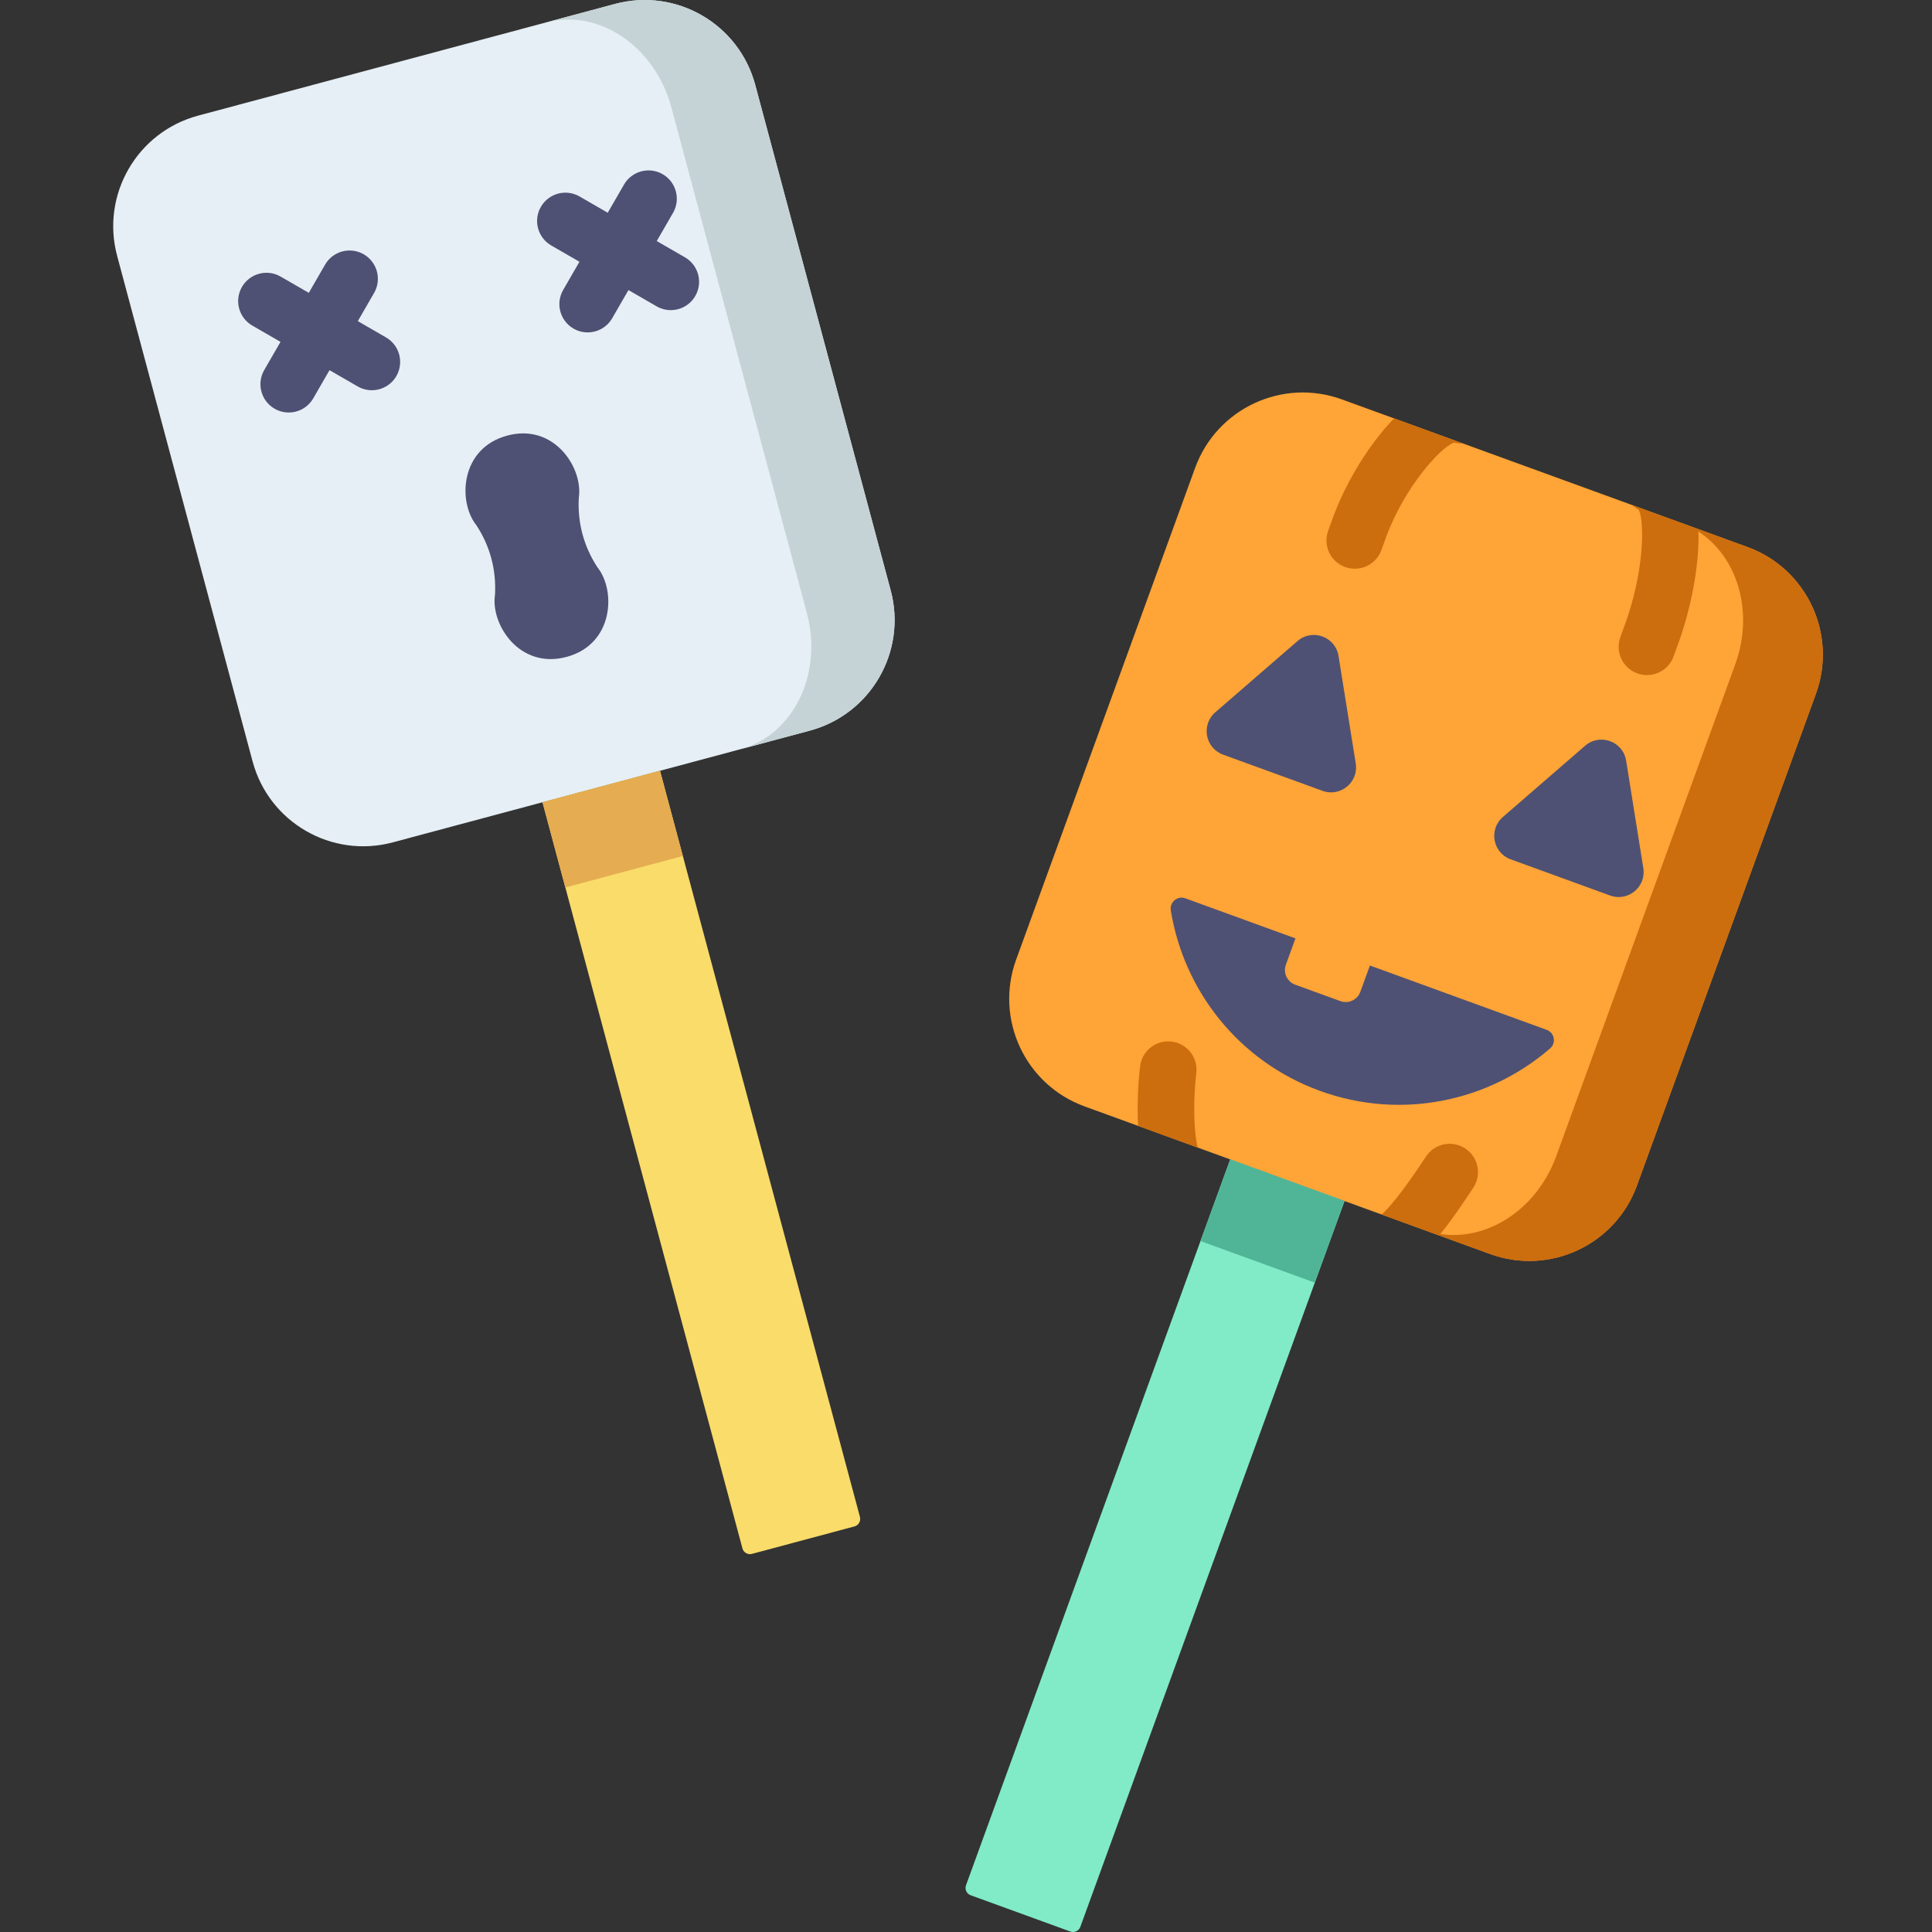 <svg height="512pt" viewBox="-30 0 512 512" width="512pt" xmlns="http://www.w3.org/2000/svg"><rect x="-30" y="0" width="512" height="512" fill="#333333" stroke="none"/><path d="m1.043 67.809 35.895 133.969c4.34 16.188 20.977 25.793 37.164 21.457l110.484-29.605c16.188-4.336 25.793-20.973 21.457-37.16l-35.898-133.973c-4.336-16.188-20.977-25.793-37.164-21.453l-110.48 29.602c-16.188 4.34-25.797 20.977-21.457 37.164zm0 0" fill="#e6eff5"/><path d="m206.043 156.469-35.898-133.973c-4.336-16.188-20.977-25.793-37.164-21.453l-18.371 4.922c14.059-3.766 28.973 6.301 33.309 22.488l35.898 133.969c4.336 16.184-3.543 32.359-17.602 36.129l18.371-4.922c16.188-4.336 25.793-20.973 21.457-37.16zm0 0" fill="#c5d3d6"/><path d="m72.293 89.418-7.469-4.312 4.312-7.469c2.07-3.586.844-8.176-2.746-10.246-3.586-2.07-8.172-.844-10.242 2.746l-4.312 7.469-7.473-4.312c-3.586-2.07-8.172-.84-10.242 2.746-2.074 3.586-.844 8.172 2.742 10.246l7.473 4.312-4.312 7.469c-2.074 3.586-.844 8.176 2.742 10.246 1.184.68 2.473 1.004 3.742 1.004 2.594 0 5.113-1.344 6.504-3.75l4.312-7.469 7.469 4.312c1.184.68 2.473 1.004 3.746 1.004 2.59 0 5.113-1.344 6.5-3.75 2.074-3.586.844-8.172-2.746-10.246zm0 0" fill="#4e5173"/><path d="m151.516 68.191-7.469-4.312 4.312-7.469c2.07-3.586.844-8.176-2.746-10.246-3.586-2.07-8.172-.84-10.242 2.746l-4.316 7.469-7.469-4.312c-3.586-2.074-8.172-.844-10.246 2.746-2.07 3.586-.84 8.172 2.746 10.242l7.473 4.316-4.312 7.469c-2.074 3.586-.844 8.172 2.742 10.246 1.184.68 2.473 1.004 3.746 1.004 2.59 0 5.109-1.344 6.5-3.75l4.312-7.469 7.469 4.312c1.184.68 2.473 1.004 3.746 1.004 2.59 0 5.113-1.344 6.5-3.75 2.07-3.586.844-8.176-2.746-10.246zm0 0" fill="#4e5173"/><path d="m120.141 174.086c-12.484 3.355-20.148-8.637-18.965-16.449.379-6.637-1.305-12.918-4.949-18.473-4.934-6.176-4.293-20.395 8.199-23.73 12.484-3.355 20.145 8.637 18.965 16.453-.379 6.633 1.305 12.914 4.949 18.473 4.93 6.176 4.293 20.391-8.199 23.727zm0 0" fill="#4e5173"/><path d="m113.773 212.605 52.98 197.73c.297 1.102 1.426 1.754 2.527 1.461l27.156-7.277c1.098-.293 1.754-1.426 1.457-2.523l-52.98-197.734zm0 0" fill="#f9dc6a"/><path d="m113.766 212.602 31.141-8.344 6.051 22.59-31.141 8.34zm0 0" fill="#e5ac51"/><path d="m286.723 123.984-47.438 130.332c-5.73 15.746 2.387 33.16 18.137 38.891l107.48 39.121c15.75 5.73 33.16-2.387 38.895-18.137l47.438-130.328c5.73-15.75-2.391-33.16-18.137-38.895l-107.484-39.121c-15.746-5.73-33.16 2.391-38.891 18.137zm0 0" fill="#ffa436"/><g fill="#cc6d0e"><path d="m433.098 144.969-17.672-6.434c13.699 4.988 20.16 21.797 14.43 37.543l-47.438 130.332c-5.73 15.746-21.48 24.469-35.184 19.484l17.672 6.434c15.746 5.73 33.16-2.391 38.891-18.137l47.438-130.328c5.73-15.75-2.391-33.164-18.137-38.895zm0 0"/><path d="m358.293 304.355c-3.457-2.273-8.109-1.316-10.387 2.145-6.262 9.531-9.82 13.613-11.75 15.363l15.246 5.551c3.035-3.707 6.031-8.098 9.039-12.672 2.277-3.461 1.316-8.113-2.148-10.387zm0 0"/><path d="m406.465 178.902c3.066 0 5.945-1.895 7.051-4.945l1.223-3.375c3.125-8.582 5.723-20.363 5.355-30.344l-17.531-6.383c.508.484 1.086.902 1.73 1.238 1.586 3.258 1.438 16.391-3.652 30.367l-1.227 3.383c-1.41 3.895.602 8.195 4.496 9.609.84.305 1.707.449 2.555.449zm0 0"/><path d="m337.422 113.078c-5.809 6.656-11.121 15.695-14.215 24.195l-1.227 3.383c-1.414 3.895.598 8.195 4.492 9.609.848.305 1.707.449 2.559.449 3.066 0 5.945-1.895 7.051-4.941l1.223-3.375c4.758-13.062 14.395-23.895 18.039-25.098.766.191 1.535.25 2.289.203l-18.188-6.621c-.664.68-1.336 1.41-2.023 2.195zm0 0"/><path d="m287.039 284.348c.48-4.113-2.465-7.84-6.578-8.32-4.121-.484-7.84 2.465-8.324 6.578-.605 5.184-.785 10.852-.535 15.762l15.785 5.746c-.879-3.602-1.348-11.246-.348-19.766zm0 0"/></g><path d="m296.016 307.254-70.016 192.363c-.387 1.07.164 2.254 1.234 2.645l13.391 4.871 13.027 4.742c1.07.391 2.254-.16 2.645-1.234l70.016-192.359zm0 0" fill="#81ebc7"/><path d="m296.016 307.254-7.875 21.637 15.328 5.578 14.965 5.449 7.875-21.637zm0 0" fill="#50b596"/><path d="m320.484 209.582-26.352-9.59c-4.742-1.727-5.883-7.914-2.07-11.223l21.797-18.883c3.918-3.395 10.047-1.164 10.867 3.957l4.559 28.477c.797 4.984-4.055 8.988-8.801 7.262zm0 0" fill="#4e5173"/><path d="m396.699 237.324-26.352-9.594c-4.746-1.727-5.887-7.914-2.07-11.219l21.793-18.883c3.922-3.398 10.051-1.168 10.871 3.953l4.555 28.477c.797 4.984-4.055 8.992-8.797 7.266zm0 0" fill="#4e5173"/><path d="m333.043 255.867-2.539 6.969c-.777 2.145-3.148 3.25-5.293 2.469l-11.969-4.355c-2.145-.781-3.25-3.152-2.469-5.297l2.535-6.969-29.18-10.617c-2.09-.762-4.207 1.016-3.852 3.207 3.422 21.191 17.906 39.949 39.508 47.812 21.609 7.863 44.773 2.797 61.016-11.25 1.668-1.445 1.164-4.16-.91-4.914zm0 0" fill="#4e5173"/></svg>